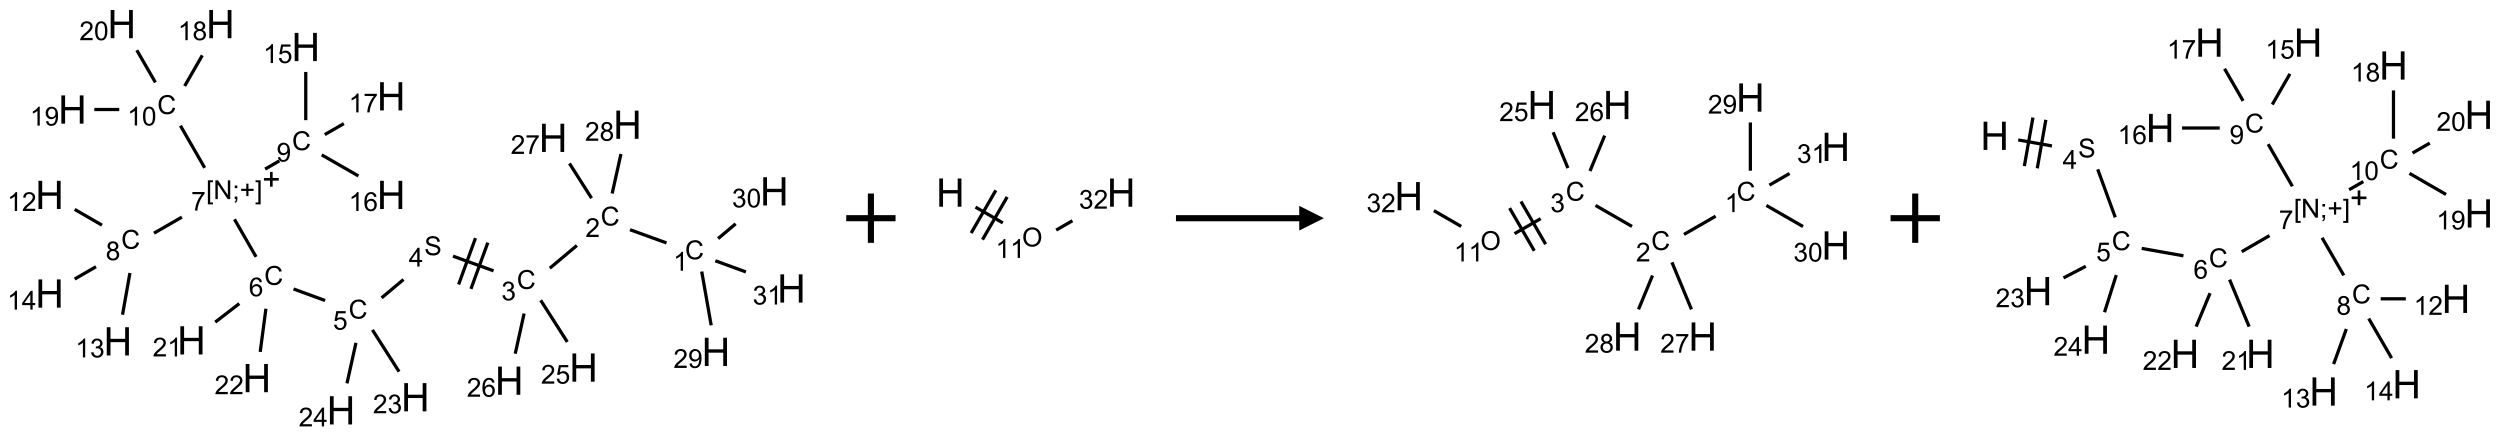 <?xml version="1.0" encoding="UTF-8"?>
<svg xmlns="http://www.w3.org/2000/svg" xmlns:xlink="http://www.w3.org/1999/xlink" width="1014" height="177" viewBox="0 0 1014 177">
<defs>
<g>
<g id="glyph-0-0">
<path d="M 1.332 0 L 1.332 -6.668 L 6.668 -6.668 L 6.668 0 Z M 1.5 -0.168 L 6.5 -0.168 L 6.5 -6.5 L 1.5 -6.5 Z M 1.5 -0.168 "/>
</g>
<g id="glyph-0-1">
<path d="M 6.27 -2.676 L 7.281 -2.422 C 7.07 -1.594 6.688 -0.961 6.137 -0.523 C 5.586 -0.086 4.914 0.129 4.121 0.129 C 3.297 0.129 2.629 -0.039 2.113 -0.371 C 1.598 -0.707 1.203 -1.191 0.934 -1.828 C 0.664 -2.465 0.531 -3.145 0.531 -3.875 C 0.531 -4.672 0.684 -5.363 0.988 -5.957 C 1.293 -6.547 1.723 -6.996 2.285 -7.305 C 2.844 -7.613 3.461 -7.766 4.137 -7.766 C 4.898 -7.766 5.543 -7.57 6.062 -7.184 C 6.582 -6.793 6.945 -6.246 7.152 -5.543 L 6.156 -5.309 C 5.98 -5.863 5.723 -6.266 5.387 -6.52 C 5.051 -6.773 4.625 -6.902 4.113 -6.902 C 3.527 -6.902 3.039 -6.762 2.645 -6.48 C 2.25 -6.199 1.973 -5.82 1.812 -5.348 C 1.652 -4.871 1.574 -4.383 1.574 -3.879 C 1.574 -3.23 1.668 -2.664 1.855 -2.18 C 2.047 -1.695 2.34 -1.332 2.738 -1.094 C 3.137 -0.855 3.57 -0.734 4.035 -0.734 C 4.602 -0.734 5.082 -0.898 5.473 -1.223 C 5.867 -1.551 6.133 -2.035 6.27 -2.676 Z M 6.27 -2.676 "/>
</g>
<g id="glyph-0-2">
<path d="M 3.973 0 L 3.035 0 L 3.035 -5.973 C 2.809 -5.758 2.516 -5.543 2.148 -5.328 C 1.781 -5.113 1.453 -4.953 1.16 -4.844 L 1.16 -5.75 C 1.684 -5.996 2.145 -6.297 2.535 -6.645 C 2.93 -6.996 3.207 -7.336 3.371 -7.668 L 3.973 -7.668 Z M 3.973 0 "/>
</g>
<g id="glyph-0-3">
<path d="M 5.371 -0.902 L 5.371 0 L 0.324 0 C 0.316 -0.227 0.352 -0.441 0.434 -0.652 C 0.562 -0.996 0.766 -1.332 1.051 -1.668 C 1.332 -2 1.742 -2.387 2.277 -2.824 C 3.105 -3.504 3.668 -4.043 3.957 -4.441 C 4.25 -4.84 4.395 -5.215 4.395 -5.566 C 4.395 -5.938 4.262 -6.254 3.996 -6.508 C 3.73 -6.762 3.387 -6.891 2.957 -6.891 C 2.508 -6.891 2.145 -6.754 1.875 -6.484 C 1.605 -6.215 1.469 -5.84 1.465 -5.359 L 0.5 -5.457 C 0.566 -6.176 0.812 -6.727 1.246 -7.102 C 1.676 -7.477 2.254 -7.668 2.98 -7.668 C 3.711 -7.668 4.293 -7.465 4.719 -7.059 C 5.145 -6.652 5.359 -6.148 5.359 -5.547 C 5.359 -5.242 5.297 -4.941 5.172 -4.645 C 5.047 -4.352 4.84 -4.039 4.551 -3.715 C 4.262 -3.387 3.777 -2.938 3.105 -2.371 C 2.543 -1.898 2.18 -1.578 2.02 -1.41 C 1.859 -1.242 1.73 -1.07 1.625 -0.902 Z M 5.371 -0.902 "/>
</g>
<g id="glyph-0-4">
<path d="M 0.449 -2.016 L 1.387 -2.141 C 1.492 -1.609 1.676 -1.227 1.934 -0.992 C 2.191 -0.758 2.508 -0.641 2.879 -0.641 C 3.32 -0.641 3.695 -0.793 3.996 -1.098 C 4.301 -1.402 4.453 -1.781 4.453 -2.234 C 4.453 -2.664 4.312 -3.02 4.031 -3.301 C 3.75 -3.578 3.391 -3.719 2.957 -3.719 C 2.781 -3.719 2.562 -3.684 2.297 -3.613 L 2.402 -4.438 C 2.465 -4.43 2.516 -4.426 2.551 -4.426 C 2.949 -4.426 3.312 -4.531 3.629 -4.738 C 3.949 -4.949 4.109 -5.27 4.109 -5.703 C 4.109 -6.047 3.992 -6.332 3.762 -6.559 C 3.527 -6.785 3.227 -6.895 2.859 -6.895 C 2.496 -6.895 2.191 -6.781 1.949 -6.551 C 1.707 -6.324 1.547 -5.98 1.48 -5.52 L 0.543 -5.688 C 0.656 -6.316 0.918 -6.805 1.324 -7.148 C 1.73 -7.492 2.234 -7.668 2.84 -7.668 C 3.254 -7.668 3.641 -7.578 3.988 -7.398 C 4.34 -7.219 4.609 -6.977 4.793 -6.668 C 4.98 -6.359 5.074 -6.031 5.074 -5.684 C 5.074 -5.352 4.984 -5.051 4.809 -4.781 C 4.629 -4.512 4.367 -4.297 4.02 -4.137 C 4.473 -4.031 4.824 -3.816 5.074 -3.488 C 5.324 -3.16 5.449 -2.75 5.449 -2.254 C 5.449 -1.59 5.203 -1.023 4.719 -0.559 C 4.234 -0.098 3.617 0.137 2.875 0.137 C 2.203 0.137 1.648 -0.062 1.207 -0.465 C 0.762 -0.863 0.512 -1.379 0.449 -2.016 Z M 0.449 -2.016 "/>
</g>
<g id="glyph-0-5">
<path d="M 0.48 -2.453 L 1.434 -2.535 C 1.477 -2.152 1.582 -1.84 1.746 -1.598 C 1.91 -1.352 2.168 -1.152 2.516 -1.004 C 2.863 -0.852 3.254 -0.777 3.688 -0.777 C 4.074 -0.777 4.414 -0.832 4.707 -0.949 C 5.004 -1.062 5.223 -1.219 5.367 -1.418 C 5.512 -1.617 5.582 -1.836 5.582 -2.074 C 5.582 -2.312 5.516 -2.523 5.375 -2.699 C 5.234 -2.879 5.008 -3.031 4.688 -3.152 C 4.484 -3.23 4.031 -3.355 3.328 -3.523 C 2.625 -3.691 2.137 -3.852 1.855 -4 C 1.488 -4.191 1.219 -4.43 1.039 -4.711 C 0.859 -4.992 0.77 -5.312 0.77 -5.66 C 0.77 -6.047 0.879 -6.406 1.098 -6.742 C 1.316 -7.078 1.637 -7.332 2.059 -7.504 C 2.477 -7.68 2.945 -7.766 3.457 -7.766 C 4.023 -7.766 4.523 -7.676 4.957 -7.492 C 5.387 -7.309 5.719 -7.043 5.953 -6.688 C 6.188 -6.332 6.312 -5.934 6.328 -5.484 L 5.359 -5.41 C 5.309 -5.895 5.133 -6.258 4.832 -6.504 C 4.531 -6.75 4.086 -6.875 3.5 -6.875 C 2.891 -6.875 2.445 -6.762 2.164 -6.539 C 1.883 -6.316 1.746 -6.047 1.746 -5.73 C 1.746 -5.457 1.844 -5.23 2.043 -5.051 C 2.238 -4.875 2.742 -4.695 3.566 -4.508 C 4.387 -4.32 4.949 -4.16 5.254 -4.02 C 5.699 -3.816 6.027 -3.555 6.238 -3.242 C 6.449 -2.93 6.559 -2.566 6.559 -2.156 C 6.559 -1.75 6.441 -1.367 6.207 -1.008 C 5.977 -0.648 5.641 -0.367 5.207 -0.168 C 4.77 0.031 4.281 0.129 3.734 0.129 C 3.043 0.129 2.465 0.031 1.996 -0.172 C 1.531 -0.375 1.164 -0.676 0.898 -1.082 C 0.633 -1.484 0.492 -1.941 0.48 -2.453 Z M 0.48 -2.453 "/>
</g>
<g id="glyph-0-6">
<path d="M 3.449 0 L 3.449 -1.828 L 0.137 -1.828 L 0.137 -2.688 L 3.621 -7.637 L 4.387 -7.637 L 4.387 -2.688 L 5.418 -2.688 L 5.418 -1.828 L 4.387 -1.828 L 4.387 0 Z M 3.449 -2.688 L 3.449 -6.129 L 1.059 -2.688 Z M 3.449 -2.688 "/>
</g>
<g id="glyph-0-7">
<path d="M 0.441 -2 L 1.426 -2.082 C 1.5 -1.605 1.668 -1.242 1.934 -1.004 C 2.199 -0.762 2.52 -0.641 2.895 -0.641 C 3.348 -0.641 3.73 -0.812 4.043 -1.152 C 4.355 -1.492 4.512 -1.941 4.512 -2.504 C 4.512 -3.039 4.359 -3.461 4.059 -3.77 C 3.758 -4.078 3.367 -4.234 2.879 -4.234 C 2.578 -4.234 2.305 -4.164 2.062 -4.027 C 1.82 -3.891 1.629 -3.715 1.488 -3.496 L 0.609 -3.609 L 1.348 -7.531 L 5.145 -7.531 L 5.145 -6.637 L 2.098 -6.637 L 1.688 -4.582 C 2.145 -4.902 2.625 -5.062 3.129 -5.062 C 3.797 -5.062 4.359 -4.832 4.816 -4.371 C 5.277 -3.91 5.504 -3.312 5.504 -2.59 C 5.504 -1.898 5.305 -1.301 4.902 -0.797 C 4.41 -0.18 3.742 0.129 2.895 0.129 C 2.199 0.129 1.633 -0.062 1.195 -0.453 C 0.758 -0.844 0.504 -1.359 0.441 -2 Z M 0.441 -2 "/>
</g>
<g id="glyph-0-8">
<path d="M 5.309 -5.766 L 4.375 -5.691 C 4.293 -6.059 4.172 -6.328 4.02 -6.496 C 3.766 -6.762 3.453 -6.895 3.082 -6.895 C 2.785 -6.895 2.523 -6.812 2.297 -6.645 C 2 -6.43 1.77 -6.117 1.598 -5.703 C 1.43 -5.289 1.34 -4.703 1.332 -3.938 C 1.559 -4.281 1.836 -4.535 2.16 -4.703 C 2.488 -4.871 2.828 -4.953 3.188 -4.953 C 3.812 -4.953 4.344 -4.723 4.785 -4.262 C 5.223 -3.801 5.441 -3.207 5.441 -2.48 C 5.441 -2 5.34 -1.555 5.133 -1.145 C 4.926 -0.73 4.641 -0.418 4.281 -0.199 C 3.922 0.02 3.512 0.129 3.051 0.129 C 2.27 0.129 1.633 -0.156 1.141 -0.73 C 0.648 -1.305 0.402 -2.254 0.402 -3.574 C 0.402 -5.051 0.672 -6.121 1.219 -6.793 C 1.695 -7.375 2.336 -7.668 3.141 -7.668 C 3.742 -7.668 4.234 -7.5 4.617 -7.16 C 5 -6.824 5.23 -6.359 5.309 -5.766 Z M 1.48 -2.473 C 1.48 -2.152 1.547 -1.844 1.684 -1.547 C 1.82 -1.25 2.016 -1.027 2.262 -0.871 C 2.508 -0.719 2.766 -0.641 3.035 -0.641 C 3.434 -0.641 3.773 -0.801 4.059 -1.121 C 4.344 -1.441 4.484 -1.875 4.484 -2.422 C 4.484 -2.949 4.344 -3.367 4.062 -3.668 C 3.781 -3.973 3.426 -4.125 3 -4.125 C 2.578 -4.125 2.219 -3.973 1.922 -3.668 C 1.625 -3.363 1.48 -2.969 1.48 -2.473 Z M 1.48 -2.473 "/>
</g>
<g id="glyph-0-9">
<path d="M 0.723 2.121 L 0.723 -7.637 L 2.793 -7.637 L 2.793 -6.859 L 1.66 -6.859 L 1.66 1.344 L 2.793 1.344 L 2.793 2.121 Z M 0.723 2.121 "/>
</g>
<g id="glyph-0-10">
<path d="M 0.812 0 L 0.812 -7.637 L 1.848 -7.637 L 5.859 -1.641 L 5.859 -7.637 L 6.828 -7.637 L 6.828 0 L 5.793 0 L 1.781 -6 L 1.781 0 Z M 0.812 0 "/>
</g>
<g id="glyph-0-11">
<path d="M 0.949 -4.465 L 0.949 -5.531 L 2.016 -5.531 L 2.016 -4.465 Z M 0.949 0 L 0.949 -1.066 L 2.016 -1.066 L 2.016 0 C 2.016 0.391 1.945 0.711 1.809 0.949 C 1.668 1.191 1.449 1.379 1.145 1.512 L 0.887 1.109 C 1.082 1.023 1.23 0.895 1.324 0.727 C 1.418 0.559 1.469 0.316 1.48 0 Z M 0.949 0 "/>
</g>
<g id="glyph-0-12">
<path d="M 2.672 -1.234 L 2.672 -3.328 L 0.594 -3.328 L 0.594 -4.203 L 2.672 -4.203 L 2.672 -6.281 L 3.559 -6.281 L 3.559 -4.203 L 5.637 -4.203 L 5.637 -3.328 L 3.559 -3.328 L 3.559 -1.234 Z M 2.672 -1.234 "/>
</g>
<g id="glyph-0-13">
<path d="M 2.27 2.121 L 0.203 2.121 L 0.203 1.344 L 1.332 1.344 L 1.332 -6.859 L 0.203 -6.859 L 0.203 -7.637 L 2.27 -7.637 Z M 2.27 2.121 "/>
</g>
<g id="glyph-0-14">
<path d="M 0.504 -6.637 L 0.504 -7.535 L 5.449 -7.535 L 5.449 -6.809 C 4.961 -6.289 4.48 -5.602 4.004 -4.746 C 3.527 -3.887 3.156 -3.004 2.895 -2.098 C 2.707 -1.461 2.59 -0.762 2.535 0 L 1.574 0 C 1.582 -0.602 1.703 -1.328 1.926 -2.176 C 2.152 -3.027 2.477 -3.848 2.898 -4.637 C 3.32 -5.426 3.77 -6.094 4.246 -6.637 Z M 0.504 -6.637 "/>
</g>
<g id="glyph-0-15">
<path d="M 1.887 -4.141 C 1.496 -4.281 1.207 -4.484 1.02 -4.75 C 0.832 -5.016 0.738 -5.328 0.738 -5.699 C 0.738 -6.254 0.938 -6.719 1.34 -7.098 C 1.738 -7.477 2.27 -7.668 2.934 -7.668 C 3.598 -7.668 4.137 -7.473 4.543 -7.086 C 4.949 -6.699 5.152 -6.227 5.152 -5.672 C 5.152 -5.316 5.059 -5.008 4.871 -4.746 C 4.688 -4.484 4.406 -4.281 4.027 -4.141 C 4.496 -3.988 4.852 -3.742 5.098 -3.402 C 5.34 -3.062 5.465 -2.656 5.465 -2.184 C 5.465 -1.531 5.234 -0.98 4.77 -0.535 C 4.309 -0.09 3.703 0.129 2.949 0.129 C 2.195 0.129 1.586 -0.094 1.125 -0.539 C 0.664 -0.984 0.434 -1.543 0.434 -2.207 C 0.434 -2.703 0.559 -3.121 0.809 -3.457 C 1.062 -3.793 1.422 -4.02 1.887 -4.141 Z M 1.699 -5.73 C 1.699 -5.367 1.812 -5.074 2.047 -4.844 C 2.281 -4.613 2.582 -4.5 2.953 -4.5 C 3.312 -4.5 3.609 -4.613 3.84 -4.84 C 4.07 -5.066 4.188 -5.348 4.188 -5.676 C 4.188 -6.02 4.07 -6.309 3.832 -6.543 C 3.594 -6.777 3.297 -6.895 2.941 -6.895 C 2.586 -6.895 2.289 -6.781 2.051 -6.551 C 1.816 -6.324 1.699 -6.047 1.699 -5.73 Z M 1.395 -2.203 C 1.395 -1.938 1.461 -1.676 1.586 -1.426 C 1.711 -1.176 1.902 -0.984 2.152 -0.848 C 2.402 -0.711 2.672 -0.641 2.957 -0.641 C 3.406 -0.641 3.777 -0.785 4.066 -1.074 C 4.359 -1.363 4.504 -1.727 4.504 -2.172 C 4.504 -2.625 4.355 -2.996 4.055 -3.293 C 3.754 -3.586 3.379 -3.734 2.926 -3.734 C 2.484 -3.734 2.121 -3.59 1.832 -3.297 C 1.543 -3.004 1.395 -2.641 1.395 -2.203 Z M 1.395 -2.203 "/>
</g>
<g id="glyph-0-16">
<path d="M 0.582 -1.766 L 1.484 -1.848 C 1.562 -1.426 1.707 -1.117 1.922 -0.926 C 2.137 -0.734 2.414 -0.641 2.75 -0.641 C 3.039 -0.641 3.289 -0.707 3.508 -0.84 C 3.727 -0.973 3.902 -1.148 4.043 -1.367 C 4.18 -1.586 4.297 -1.887 4.391 -2.262 C 4.484 -2.637 4.531 -3.016 4.531 -3.406 C 4.531 -3.449 4.531 -3.512 4.527 -3.594 C 4.34 -3.297 4.082 -3.055 3.758 -2.867 C 3.434 -2.68 3.082 -2.59 2.703 -2.59 C 2.07 -2.59 1.535 -2.816 1.098 -3.277 C 0.66 -3.734 0.441 -4.34 0.441 -5.09 C 0.441 -5.863 0.672 -6.484 1.129 -6.957 C 1.586 -7.43 2.156 -7.668 2.844 -7.668 C 3.34 -7.668 3.793 -7.531 4.207 -7.266 C 4.617 -7 4.93 -6.617 5.145 -6.121 C 5.355 -5.629 5.465 -4.91 5.465 -3.973 C 5.465 -2.996 5.359 -2.223 5.145 -1.645 C 4.934 -1.066 4.617 -0.625 4.199 -0.324 C 3.781 -0.02 3.293 0.129 2.73 0.129 C 2.133 0.129 1.645 -0.035 1.266 -0.367 C 0.887 -0.699 0.66 -1.164 0.582 -1.766 Z M 4.422 -5.137 C 4.422 -5.676 4.277 -6.102 3.992 -6.418 C 3.707 -6.734 3.359 -6.891 2.957 -6.891 C 2.543 -6.891 2.18 -6.719 1.871 -6.379 C 1.562 -6.039 1.406 -5.598 1.406 -5.059 C 1.406 -4.57 1.555 -4.176 1.848 -3.871 C 2.141 -3.566 2.5 -3.418 2.934 -3.418 C 3.367 -3.418 3.723 -3.57 4.004 -3.871 C 4.281 -4.176 4.422 -4.598 4.422 -5.137 Z M 4.422 -5.137 "/>
</g>
<g id="glyph-0-17">
<path d="M 0.441 -3.766 C 0.441 -4.668 0.535 -5.395 0.723 -5.945 C 0.906 -6.496 1.184 -6.922 1.551 -7.219 C 1.918 -7.516 2.375 -7.668 2.934 -7.668 C 3.344 -7.668 3.703 -7.586 4.012 -7.418 C 4.32 -7.254 4.574 -7.016 4.777 -6.707 C 4.977 -6.395 5.137 -6.016 5.25 -5.57 C 5.363 -5.125 5.422 -4.523 5.422 -3.766 C 5.422 -2.871 5.328 -2.148 5.145 -1.598 C 4.961 -1.047 4.688 -0.621 4.32 -0.32 C 3.953 -0.02 3.492 0.129 2.934 0.129 C 2.195 0.129 1.617 -0.133 1.199 -0.66 C 0.695 -1.297 0.441 -2.332 0.441 -3.766 Z M 1.406 -3.766 C 1.406 -2.512 1.555 -1.68 1.848 -1.262 C 2.141 -0.848 2.5 -0.641 2.934 -0.641 C 3.363 -0.641 3.727 -0.848 4.02 -1.266 C 4.312 -1.684 4.457 -2.516 4.457 -3.766 C 4.457 -5.023 4.312 -5.859 4.02 -6.27 C 3.727 -6.684 3.359 -6.891 2.922 -6.891 C 2.492 -6.891 2.148 -6.707 1.891 -6.344 C 1.566 -5.879 1.406 -5.02 1.406 -3.766 Z M 1.406 -3.766 "/>
</g>
<g id="glyph-0-18">
<path d="M 0.516 -3.719 C 0.516 -4.984 0.855 -5.977 1.535 -6.695 C 2.215 -7.414 3.094 -7.77 4.172 -7.77 C 4.875 -7.77 5.512 -7.602 6.078 -7.266 C 6.645 -6.93 7.074 -6.461 7.371 -5.855 C 7.668 -5.254 7.816 -4.57 7.816 -3.809 C 7.816 -3.035 7.66 -2.34 7.348 -1.73 C 7.035 -1.117 6.594 -0.656 6.02 -0.34 C 5.449 -0.027 4.828 0.129 4.168 0.129 C 3.449 0.129 2.805 -0.043 2.238 -0.391 C 1.672 -0.738 1.246 -1.211 0.953 -1.812 C 0.66 -2.414 0.516 -3.047 0.516 -3.719 Z M 1.559 -3.703 C 1.559 -2.781 1.805 -2.059 2.301 -1.527 C 2.793 -1 3.414 -0.734 4.16 -0.734 C 4.922 -0.734 5.547 -1 6.039 -1.535 C 6.531 -2.07 6.777 -2.828 6.777 -3.812 C 6.777 -4.434 6.672 -4.977 6.461 -5.441 C 6.25 -5.902 5.945 -6.262 5.539 -6.52 C 5.133 -6.773 4.68 -6.902 4.176 -6.902 C 3.461 -6.902 2.848 -6.656 2.332 -6.164 C 1.816 -5.672 1.559 -4.852 1.559 -3.703 Z M 1.559 -3.703 "/>
</g>
<g id="glyph-1-0">
<path d="M 2 0 L 2 -10 L 10 -10 L 10 0 Z M 2.25 -0.25 L 9.75 -0.25 L 9.75 -9.75 L 2.25 -9.75 Z M 2.25 -0.25 "/>
</g>
<g id="glyph-1-1">
<path d="M 1.281 0 L 1.281 -11.453 L 2.797 -11.453 L 2.797 -6.75 L 8.75 -6.75 L 8.75 -11.453 L 10.266 -11.453 L 10.266 0 L 8.75 0 L 8.75 -5.398 L 2.797 -5.398 L 2.797 0 Z M 1.281 0 "/>
</g>
</g>
</defs>
<path fill="none" stroke-width="0.033" stroke-linecap="butt" stroke-linejoin="miter" stroke="rgb(0%, 0%, 0%)" stroke-opacity="1" stroke-miterlimit="10" d="M 6.256 2.219 L 5.886 2.085 " transform="matrix(40, 0, 0, 40, 20.096, 9.775)"/>
<path fill="none" stroke-width="0.033" stroke-linecap="butt" stroke-linejoin="miter" stroke="rgb(0%, 0%, 0%)" stroke-opacity="1" stroke-miterlimit="10" d="M 5.347 2.245 L 5.073 2.475 " transform="matrix(40, 0, 0, 40, 20.096, 9.775)"/>
<path fill="none" stroke-width="0.033" stroke-linecap="butt" stroke-linejoin="miter" stroke="rgb(0%, 0%, 0%)" stroke-opacity="1" stroke-miterlimit="10" d="M 4.502 2.502 L 4.091 2.353 " transform="matrix(40, 0, 0, 40, 20.096, 9.775)"/>
<path fill="none" stroke-width="0.033" stroke-linecap="butt" stroke-linejoin="miter" stroke="rgb(0%, 0%, 0%)" stroke-opacity="1" stroke-miterlimit="10" d="M 4.319 2.17 L 4.148 2.64 " transform="matrix(40, 0, 0, 40, 20.096, 9.775)"/>
<path fill="none" stroke-width="0.033" stroke-linecap="butt" stroke-linejoin="miter" stroke="rgb(0%, 0%, 0%)" stroke-opacity="1" stroke-miterlimit="10" d="M 4.444 2.216 L 4.273 2.685 " transform="matrix(40, 0, 0, 40, 20.096, 9.775)"/>
<path fill="none" stroke-width="0.033" stroke-linecap="butt" stroke-linejoin="miter" stroke="rgb(0%, 0%, 0%)" stroke-opacity="1" stroke-miterlimit="10" d="M 3.589 2.59 L 3.367 2.776 " transform="matrix(40, 0, 0, 40, 20.096, 9.775)"/>
<path fill="none" stroke-width="0.033" stroke-linecap="butt" stroke-linejoin="miter" stroke="rgb(0%, 0%, 0%)" stroke-opacity="1" stroke-miterlimit="10" d="M 2.794 2.803 L 2.474 2.686 " transform="matrix(40, 0, 0, 40, 20.096, 9.775)"/>
<path fill="none" stroke-width="0.033" stroke-linecap="butt" stroke-linejoin="miter" stroke="rgb(0%, 0%, 0%)" stroke-opacity="1" stroke-miterlimit="10" d="M 2.094 2.36 L 1.875 1.979 " transform="matrix(40, 0, 0, 40, 20.096, 9.775)"/>
<path fill="none" stroke-width="0.033" stroke-linecap="butt" stroke-linejoin="miter" stroke="rgb(0%, 0%, 0%)" stroke-opacity="1" stroke-miterlimit="10" d="M 1.342 1.957 L 1.059 2.12 " transform="matrix(40, 0, 0, 40, 20.096, 9.775)"/>
<path fill="none" stroke-width="0.033" stroke-linecap="butt" stroke-linejoin="miter" stroke="rgb(0%, 0%, 0%)" stroke-opacity="1" stroke-miterlimit="10" d="M 0.532 2.039 L 0.255 1.879 " transform="matrix(40, 0, 0, 40, 20.096, 9.775)"/>
<path fill="none" stroke-width="0.033" stroke-linecap="butt" stroke-linejoin="miter" stroke="rgb(0%, 0%, 0%)" stroke-opacity="1" stroke-miterlimit="10" d="M 0.815 2.524 L 0.74 2.947 " transform="matrix(40, 0, 0, 40, 20.096, 9.775)"/>
<path fill="none" stroke-width="0.033" stroke-linecap="butt" stroke-linejoin="miter" stroke="rgb(0%, 0%, 0%)" stroke-opacity="1" stroke-miterlimit="10" d="M 0.471 2.46 L 0.255 2.585 " transform="matrix(40, 0, 0, 40, 20.096, 9.775)"/>
<path fill="none" stroke-width="0.033" stroke-linecap="butt" stroke-linejoin="miter" stroke="rgb(0%, 0%, 0%)" stroke-opacity="1" stroke-miterlimit="10" d="M 2.186 1.47 L 2.33 1.387 " transform="matrix(40, 0, 0, 40, 20.096, 9.775)"/>
<path fill="none" stroke-width="0.033" stroke-linecap="butt" stroke-linejoin="miter" stroke="rgb(0%, 0%, 0%)" stroke-opacity="1" stroke-miterlimit="10" d="M 2.598 0.974 L 2.598 0.485 " transform="matrix(40, 0, 0, 40, 20.096, 9.775)"/>
<path fill="none" stroke-width="0.033" stroke-linecap="butt" stroke-linejoin="miter" stroke="rgb(0%, 0%, 0%)" stroke-opacity="1" stroke-miterlimit="10" d="M 2.76 1.326 L 3.132 1.54 " transform="matrix(40, 0, 0, 40, 20.096, 9.775)"/>
<path fill="none" stroke-width="0.033" stroke-linecap="butt" stroke-linejoin="miter" stroke="rgb(0%, 0%, 0%)" stroke-opacity="1" stroke-miterlimit="10" d="M 2.791 1.12 L 2.984 1.009 " transform="matrix(40, 0, 0, 40, 20.096, 9.775)"/>
<path fill="none" stroke-width="0.033" stroke-linecap="butt" stroke-linejoin="miter" stroke="rgb(0%, 0%, 0%)" stroke-opacity="1" stroke-miterlimit="10" d="M 1.573 1.457 L 1.327 1.03 " transform="matrix(40, 0, 0, 40, 20.096, 9.775)"/>
<path fill="none" stroke-width="0.033" stroke-linecap="butt" stroke-linejoin="miter" stroke="rgb(0%, 0%, 0%)" stroke-opacity="1" stroke-miterlimit="10" d="M 1.37 0.628 L 1.549 0.317 " transform="matrix(40, 0, 0, 40, 20.096, 9.775)"/>
<path fill="none" stroke-width="0.033" stroke-linecap="butt" stroke-linejoin="miter" stroke="rgb(0%, 0%, 0%)" stroke-opacity="1" stroke-miterlimit="10" d="M 0.707 0.866 L 0.454 0.866 " transform="matrix(40, 0, 0, 40, 20.096, 9.775)"/>
<path fill="none" stroke-width="0.033" stroke-linecap="butt" stroke-linejoin="miter" stroke="rgb(0%, 0%, 0%)" stroke-opacity="1" stroke-miterlimit="10" d="M 1.073 0.591 L 0.885 0.265 " transform="matrix(40, 0, 0, 40, 20.096, 9.775)"/>
<path fill="none" stroke-width="0.033" stroke-linecap="butt" stroke-linejoin="miter" stroke="rgb(0%, 0%, 0%)" stroke-opacity="1" stroke-miterlimit="10" d="M 1.924 2.834 L 1.68 3.022 " transform="matrix(40, 0, 0, 40, 20.096, 9.775)"/>
<path fill="none" stroke-width="0.033" stroke-linecap="butt" stroke-linejoin="miter" stroke="rgb(0%, 0%, 0%)" stroke-opacity="1" stroke-miterlimit="10" d="M 2.194 2.886 L 2.136 3.324 " transform="matrix(40, 0, 0, 40, 20.096, 9.775)"/>
<path fill="none" stroke-width="0.033" stroke-linecap="butt" stroke-linejoin="miter" stroke="rgb(0%, 0%, 0%)" stroke-opacity="1" stroke-miterlimit="10" d="M 3.274 3.101 L 3.544 3.524 " transform="matrix(40, 0, 0, 40, 20.096, 9.775)"/>
<path fill="none" stroke-width="0.033" stroke-linecap="butt" stroke-linejoin="miter" stroke="rgb(0%, 0%, 0%)" stroke-opacity="1" stroke-miterlimit="10" d="M 3.107 3.232 L 3.016 3.643 " transform="matrix(40, 0, 0, 40, 20.096, 9.775)"/>
<path fill="none" stroke-width="0.033" stroke-linecap="butt" stroke-linejoin="miter" stroke="rgb(0%, 0%, 0%)" stroke-opacity="1" stroke-miterlimit="10" d="M 4.98 2.8 L 5.25 3.223 " transform="matrix(40, 0, 0, 40, 20.096, 9.775)"/>
<path fill="none" stroke-width="0.033" stroke-linecap="butt" stroke-linejoin="miter" stroke="rgb(0%, 0%, 0%)" stroke-opacity="1" stroke-miterlimit="10" d="M 4.812 2.935 L 4.722 3.342 " transform="matrix(40, 0, 0, 40, 20.096, 9.775)"/>
<path fill="none" stroke-width="0.033" stroke-linecap="butt" stroke-linejoin="miter" stroke="rgb(0%, 0%, 0%)" stroke-opacity="1" stroke-miterlimit="10" d="M 5.496 1.765 L 5.272 1.413 " transform="matrix(40, 0, 0, 40, 20.096, 9.775)"/>
<path fill="none" stroke-width="0.033" stroke-linecap="butt" stroke-linejoin="miter" stroke="rgb(0%, 0%, 0%)" stroke-opacity="1" stroke-miterlimit="10" d="M 5.705 1.718 L 5.794 1.317 " transform="matrix(40, 0, 0, 40, 20.096, 9.775)"/>
<path fill="none" stroke-width="0.033" stroke-linecap="butt" stroke-linejoin="miter" stroke="rgb(0%, 0%, 0%)" stroke-opacity="1" stroke-miterlimit="10" d="M 6.613 2.509 L 6.709 3.054 " transform="matrix(40, 0, 0, 40, 20.096, 9.775)"/>
<path fill="none" stroke-width="0.033" stroke-linecap="butt" stroke-linejoin="miter" stroke="rgb(0%, 0%, 0%)" stroke-opacity="1" stroke-miterlimit="10" d="M 6.779 2.175 L 6.957 2.025 " transform="matrix(40, 0, 0, 40, 20.096, 9.775)"/>
<path fill="none" stroke-width="0.033" stroke-linecap="butt" stroke-linejoin="miter" stroke="rgb(0%, 0%, 0%)" stroke-opacity="1" stroke-miterlimit="10" d="M 6.751 2.4 L 7.061 2.513 " transform="matrix(40, 0, 0, 40, 20.096, 9.775)"/>
<g fill="rgb(0%, 0%, 0%)" fill-opacity="1">
<use xlink:href="#glyph-0-1" x="277.832" y="105.164"/>
</g>
<g fill="rgb(0%, 0%, 0%)" fill-opacity="1">
<use xlink:href="#glyph-0-2" x="273.055" y="109.797"/>
</g>
<g fill="rgb(0%, 0%, 0%)" fill-opacity="1">
<use xlink:href="#glyph-0-1" x="243.617" y="91.48"/>
</g>
<g fill="rgb(0%, 0%, 0%)" fill-opacity="1">
<use xlink:href="#glyph-0-3" x="237.445" y="96.117"/>
</g>
<g fill="rgb(0%, 0%, 0%)" fill-opacity="1">
<use xlink:href="#glyph-0-1" x="209.602" y="117.191"/>
</g>
<g fill="rgb(0%, 0%, 0%)" fill-opacity="1">
<use xlink:href="#glyph-0-4" x="203.352" y="121.828"/>
</g>
<g fill="rgb(0%, 0%, 0%)" fill-opacity="1">
<use xlink:href="#glyph-0-5" x="172.066" y="103.512"/>
</g>
<g fill="rgb(0%, 0%, 0%)" fill-opacity="1">
<use xlink:href="#glyph-0-6" x="165.793" y="108.117"/>
</g>
<g fill="rgb(0%, 0%, 0%)" fill-opacity="1">
<use xlink:href="#glyph-0-1" x="141.371" y="129.223"/>
</g>
<g fill="rgb(0%, 0%, 0%)" fill-opacity="1">
<use xlink:href="#glyph-0-7" x="135.062" y="133.727"/>
</g>
<g fill="rgb(0%, 0%, 0%)" fill-opacity="1">
<use xlink:href="#glyph-0-1" x="107.16" y="115.543"/>
</g>
<g fill="rgb(0%, 0%, 0%)" fill-opacity="1">
<use xlink:href="#glyph-0-8" x="100.914" y="120.18"/>
</g>
<g fill="rgb(0%, 0%, 0%)" fill-opacity="1">
<use xlink:href="#glyph-0-9" x="83.59" y="80.77"/>
<use xlink:href="#glyph-0-10" x="86.553" y="80.77"/>
<use xlink:href="#glyph-0-11" x="94.257" y="80.77"/>
<use xlink:href="#glyph-0-12" x="97.22" y="80.77"/>
<use xlink:href="#glyph-0-13" x="103.449" y="80.77"/>
</g>
<g fill="rgb(0%, 0%, 0%)" fill-opacity="1">
<use xlink:href="#glyph-0-14" x="77.531" y="85.41"/>
</g>
<path fill-rule="nonzero" fill="rgb(0%, 0%, 0%)" fill-opacity="1" d="M 107.055 72.199 L 109.52 72.199 L 109.52 69.734 L 110.586 69.734 L 110.586 72.199 L 113.051 72.199 L 113.051 73.266 L 110.586 73.266 L 110.586 75.73 L 109.52 75.73 L 109.52 73.266 L 107.055 73.266 "/>
<g fill="rgb(0%, 0%, 0%)" fill-opacity="1">
<use xlink:href="#glyph-0-1" x="49.145" y="100.902"/>
</g>
<g fill="rgb(0%, 0%, 0%)" fill-opacity="1">
<use xlink:href="#glyph-0-15" x="42.879" y="105.539"/>
</g>
<g fill="rgb(0%, 0%, 0%)" fill-opacity="1">
<use xlink:href="#glyph-1-1" x="14.324" y="84.785"/>
</g>
<g fill="rgb(0%, 0%, 0%)" fill-opacity="1">
<use xlink:href="#glyph-0-2" x="2.965" y="85.578"/>
<use xlink:href="#glyph-0-3" x="8.897" y="85.578"/>
</g>
<g fill="rgb(0%, 0%, 0%)" fill-opacity="1">
<use xlink:href="#glyph-1-1" x="42.02" y="144.176"/>
</g>
<g fill="rgb(0%, 0%, 0%)" fill-opacity="1">
<use xlink:href="#glyph-0-2" x="30.582" y="144.969"/>
<use xlink:href="#glyph-0-4" x="36.514" y="144.969"/>
</g>
<g fill="rgb(0%, 0%, 0%)" fill-opacity="1">
<use xlink:href="#glyph-1-1" x="14.324" y="124.785"/>
</g>
<g fill="rgb(0%, 0%, 0%)" fill-opacity="1">
<use xlink:href="#glyph-0-2" x="2.918" y="125.578"/>
<use xlink:href="#glyph-0-6" x="8.85" y="125.578"/>
</g>
<g fill="rgb(0%, 0%, 0%)" fill-opacity="1">
<use xlink:href="#glyph-0-1" x="118.426" y="60.902"/>
</g>
<g fill="rgb(0%, 0%, 0%)" fill-opacity="1">
<use xlink:href="#glyph-0-16" x="112.156" y="65.539"/>
</g>
<g fill="rgb(0%, 0%, 0%)" fill-opacity="1">
<use xlink:href="#glyph-1-1" x="118.246" y="24.785"/>
</g>
<g fill="rgb(0%, 0%, 0%)" fill-opacity="1">
<use xlink:href="#glyph-0-2" x="106.754" y="25.578"/>
<use xlink:href="#glyph-0-7" x="112.686" y="25.578"/>
</g>
<g fill="rgb(0%, 0%, 0%)" fill-opacity="1">
<use xlink:href="#glyph-1-1" x="152.887" y="84.785"/>
</g>
<g fill="rgb(0%, 0%, 0%)" fill-opacity="1">
<use xlink:href="#glyph-0-2" x="141.457" y="85.578"/>
<use xlink:href="#glyph-0-8" x="147.389" y="85.578"/>
</g>
<g fill="rgb(0%, 0%, 0%)" fill-opacity="1">
<use xlink:href="#glyph-1-1" x="152.887" y="44.785"/>
</g>
<g fill="rgb(0%, 0%, 0%)" fill-opacity="1">
<use xlink:href="#glyph-0-2" x="141.453" y="45.578"/>
<use xlink:href="#glyph-0-14" x="147.385" y="45.578"/>
</g>
<g fill="rgb(0%, 0%, 0%)" fill-opacity="1">
<use xlink:href="#glyph-0-1" x="63.785" y="46.262"/>
</g>
<g fill="rgb(0%, 0%, 0%)" fill-opacity="1">
<use xlink:href="#glyph-0-2" x="51.625" y="50.898"/>
<use xlink:href="#glyph-0-17" x="57.557" y="50.898"/>
</g>
<g fill="rgb(0%, 0%, 0%)" fill-opacity="1">
<use xlink:href="#glyph-1-1" x="83.605" y="15.504"/>
</g>
<g fill="rgb(0%, 0%, 0%)" fill-opacity="1">
<use xlink:href="#glyph-0-2" x="72.156" y="16.297"/>
<use xlink:href="#glyph-0-15" x="78.089" y="16.297"/>
</g>
<g fill="rgb(0%, 0%, 0%)" fill-opacity="1">
<use xlink:href="#glyph-1-1" x="23.605" y="50.145"/>
</g>
<g fill="rgb(0%, 0%, 0%)" fill-opacity="1">
<use xlink:href="#glyph-0-2" x="12.156" y="50.938"/>
<use xlink:href="#glyph-0-16" x="18.089" y="50.938"/>
</g>
<g fill="rgb(0%, 0%, 0%)" fill-opacity="1">
<use xlink:href="#glyph-1-1" x="43.605" y="15.504"/>
</g>
<g fill="rgb(0%, 0%, 0%)" fill-opacity="1">
<use xlink:href="#glyph-0-3" x="32.199" y="16.297"/>
<use xlink:href="#glyph-0-17" x="38.132" y="16.297"/>
</g>
<g fill="rgb(0%, 0%, 0%)" fill-opacity="1">
<use xlink:href="#glyph-1-1" x="71.871" y="143.777"/>
</g>
<g fill="rgb(0%, 0%, 0%)" fill-opacity="1">
<use xlink:href="#glyph-0-3" x="61.914" y="144.57"/>
<use xlink:href="#glyph-0-2" x="67.846" y="144.57"/>
</g>
<g fill="rgb(0%, 0%, 0%)" fill-opacity="1">
<use xlink:href="#glyph-1-1" x="98.383" y="159.082"/>
</g>
<g fill="rgb(0%, 0%, 0%)" fill-opacity="1">
<use xlink:href="#glyph-0-3" x="87.031" y="159.875"/>
<use xlink:href="#glyph-0-3" x="92.964" y="159.875"/>
</g>
<g fill="rgb(0%, 0%, 0%)" fill-opacity="1">
<use xlink:href="#glyph-1-1" x="162.684" y="166.844"/>
</g>
<g fill="rgb(0%, 0%, 0%)" fill-opacity="1">
<use xlink:href="#glyph-0-3" x="151.254" y="167.633"/>
<use xlink:href="#glyph-0-4" x="157.186" y="167.633"/>
</g>
<g fill="rgb(0%, 0%, 0%)" fill-opacity="1">
<use xlink:href="#glyph-1-1" x="132.535" y="172.16"/>
</g>
<g fill="rgb(0%, 0%, 0%)" fill-opacity="1">
<use xlink:href="#glyph-0-3" x="121.133" y="172.949"/>
<use xlink:href="#glyph-0-6" x="127.065" y="172.949"/>
</g>
<g fill="rgb(0%, 0%, 0%)" fill-opacity="1">
<use xlink:href="#glyph-1-1" x="230.914" y="154.812"/>
</g>
<g fill="rgb(0%, 0%, 0%)" fill-opacity="1">
<use xlink:href="#glyph-0-3" x="219.426" y="155.605"/>
<use xlink:href="#glyph-0-7" x="225.358" y="155.605"/>
</g>
<g fill="rgb(0%, 0%, 0%)" fill-opacity="1">
<use xlink:href="#glyph-1-1" x="200.766" y="160.129"/>
</g>
<g fill="rgb(0%, 0%, 0%)" fill-opacity="1">
<use xlink:href="#glyph-0-3" x="189.336" y="160.922"/>
<use xlink:href="#glyph-0-8" x="195.268" y="160.922"/>
</g>
<g fill="rgb(0%, 0%, 0%)" fill-opacity="1">
<use xlink:href="#glyph-1-1" x="218.574" y="61.629"/>
</g>
<g fill="rgb(0%, 0%, 0%)" fill-opacity="1">
<use xlink:href="#glyph-0-3" x="207.141" y="62.422"/>
<use xlink:href="#glyph-0-14" x="213.073" y="62.422"/>
</g>
<g fill="rgb(0%, 0%, 0%)" fill-opacity="1">
<use xlink:href="#glyph-1-1" x="248.723" y="56.312"/>
</g>
<g fill="rgb(0%, 0%, 0%)" fill-opacity="1">
<use xlink:href="#glyph-0-3" x="237.273" y="57.105"/>
<use xlink:href="#glyph-0-15" x="243.206" y="57.105"/>
</g>
<g fill="rgb(0%, 0%, 0%)" fill-opacity="1">
<use xlink:href="#glyph-1-1" x="284.598" y="148.438"/>
</g>
<g fill="rgb(0%, 0%, 0%)" fill-opacity="1">
<use xlink:href="#glyph-0-3" x="273.148" y="149.23"/>
<use xlink:href="#glyph-0-16" x="279.081" y="149.23"/>
</g>
<g fill="rgb(0%, 0%, 0%)" fill-opacity="1">
<use xlink:href="#glyph-1-1" x="308.293" y="83.332"/>
</g>
<g fill="rgb(0%, 0%, 0%)" fill-opacity="1">
<use xlink:href="#glyph-0-4" x="296.887" y="84.125"/>
<use xlink:href="#glyph-0-17" x="302.819" y="84.125"/>
</g>
<g fill="rgb(0%, 0%, 0%)" fill-opacity="1">
<use xlink:href="#glyph-1-1" x="315.238" y="122.727"/>
</g>
<g fill="rgb(0%, 0%, 0%)" fill-opacity="1">
<use xlink:href="#glyph-0-4" x="305.281" y="123.52"/>
<use xlink:href="#glyph-0-2" x="311.214" y="123.52"/>
</g>
<path fill="none" stroke-width="0.062" stroke-linecap="butt" stroke-linejoin="miter" stroke="rgb(0%, 0%, 0%)" stroke-opacity="1" stroke-miterlimit="10" d="M 0 0 L 0.5 0 M 0.25 -0.25 L 0.25 0.25 " transform="matrix(40, 0, 0, 40, 343.236, 88.5)"/>
<path fill="none" stroke-width="0.033" stroke-linecap="butt" stroke-linejoin="miter" stroke="rgb(0%, 0%, 0%)" stroke-opacity="1" stroke-miterlimit="10" d="M 0.255 0.147 L 0.532 0.307 " transform="matrix(40, 0, 0, 40, 385.463, 78.123)"/>
<path fill="none" stroke-width="0.033" stroke-linecap="butt" stroke-linejoin="miter" stroke="rgb(0%, 0%, 0%)" stroke-opacity="1" stroke-miterlimit="10" d="M 0.326 0.477 L 0.576 0.044 " transform="matrix(40, 0, 0, 40, 385.463, 78.123)"/>
<path fill="none" stroke-width="0.033" stroke-linecap="butt" stroke-linejoin="miter" stroke="rgb(0%, 0%, 0%)" stroke-opacity="1" stroke-miterlimit="10" d="M 0.211 0.41 L 0.461 -0.023 " transform="matrix(40, 0, 0, 40, 385.463, 78.123)"/>
<path fill="none" stroke-width="0.033" stroke-linecap="butt" stroke-linejoin="miter" stroke="rgb(0%, 0%, 0%)" stroke-opacity="1" stroke-miterlimit="10" d="M 1.073 0.38 L 1.238 0.285 " transform="matrix(40, 0, 0, 40, 385.463, 78.123)"/>
<g fill="rgb(0%, 0%, 0%)" fill-opacity="1">
<use xlink:href="#glyph-1-1" x="379.691" y="83.852"/>
</g>
<g fill="rgb(0%, 0%, 0%)" fill-opacity="1">
<use xlink:href="#glyph-0-18" x="414.527" y="99.973"/>
</g>
<g fill="rgb(0%, 0%, 0%)" fill-opacity="1">
<use xlink:href="#glyph-0-2" x="403.801" y="104.605"/>
<use xlink:href="#glyph-0-2" x="409.733" y="104.605"/>
</g>
<g fill="rgb(0%, 0%, 0%)" fill-opacity="1">
<use xlink:href="#glyph-1-1" x="448.973" y="83.852"/>
</g>
<g fill="rgb(0%, 0%, 0%)" fill-opacity="1">
<use xlink:href="#glyph-0-4" x="437.617" y="84.645"/>
<use xlink:href="#glyph-0-3" x="443.549" y="84.645"/>
</g>
<path fill-rule="nonzero" fill="rgb(0%, 0%, 0%)" fill-opacity="1" d="M 476.969 89.75 L 526.969 89.75 L 526.969 93.5 L 536.969 88.5 L 526.969 83.5 L 526.969 87.25 L 476.969 87.25 "/>
<path fill="none" stroke-width="0.033" stroke-linecap="butt" stroke-linejoin="miter" stroke="rgb(0%, 0%, 0%)" stroke-opacity="1" stroke-miterlimit="10" d="M 3.112 1.203 L 2.791 1.388 " transform="matrix(40, 0, 0, 40, 571.381, 39.561)"/>
<path fill="none" stroke-width="0.033" stroke-linecap="butt" stroke-linejoin="miter" stroke="rgb(0%, 0%, 0%)" stroke-opacity="1" stroke-miterlimit="10" d="M 2.264 1.307 L 1.894 1.094 " transform="matrix(40, 0, 0, 40, 571.381, 39.561)"/>
<path fill="none" stroke-width="0.033" stroke-linecap="butt" stroke-linejoin="miter" stroke="rgb(0%, 0%, 0%)" stroke-opacity="1" stroke-miterlimit="10" d="M 1.338 1.228 L 1.073 1.38 " transform="matrix(40, 0, 0, 40, 571.381, 39.561)"/>
<path fill="none" stroke-width="0.033" stroke-linecap="butt" stroke-linejoin="miter" stroke="rgb(0%, 0%, 0%)" stroke-opacity="1" stroke-miterlimit="10" d="M 1.023 1.121 L 1.273 1.554 " transform="matrix(40, 0, 0, 40, 571.381, 39.561)"/>
<path fill="none" stroke-width="0.033" stroke-linecap="butt" stroke-linejoin="miter" stroke="rgb(0%, 0%, 0%)" stroke-opacity="1" stroke-miterlimit="10" d="M 1.138 1.054 L 1.388 1.487 " transform="matrix(40, 0, 0, 40, 571.381, 39.561)"/>
<path fill="none" stroke-width="0.033" stroke-linecap="butt" stroke-linejoin="miter" stroke="rgb(0%, 0%, 0%)" stroke-opacity="1" stroke-miterlimit="10" d="M 0.532 1.307 L 0.255 1.147 " transform="matrix(40, 0, 0, 40, 571.381, 39.561)"/>
<path fill="none" stroke-width="0.033" stroke-linecap="butt" stroke-linejoin="miter" stroke="rgb(0%, 0%, 0%)" stroke-opacity="1" stroke-miterlimit="10" d="M 1.614 0.715 L 1.464 0.352 " transform="matrix(40, 0, 0, 40, 571.381, 39.561)"/>
<path fill="none" stroke-width="0.033" stroke-linecap="butt" stroke-linejoin="miter" stroke="rgb(0%, 0%, 0%)" stroke-opacity="1" stroke-miterlimit="10" d="M 1.838 0.745 L 1.987 0.386 " transform="matrix(40, 0, 0, 40, 571.381, 39.561)"/>
<path fill="none" stroke-width="0.033" stroke-linecap="butt" stroke-linejoin="miter" stroke="rgb(0%, 0%, 0%)" stroke-opacity="1" stroke-miterlimit="10" d="M 2.669 1.671 L 2.867 2.148 " transform="matrix(40, 0, 0, 40, 571.381, 39.561)"/>
<path fill="none" stroke-width="0.033" stroke-linecap="butt" stroke-linejoin="miter" stroke="rgb(0%, 0%, 0%)" stroke-opacity="1" stroke-miterlimit="10" d="M 2.472 1.805 L 2.33 2.148 " transform="matrix(40, 0, 0, 40, 571.381, 39.561)"/>
<path fill="none" stroke-width="0.033" stroke-linecap="butt" stroke-linejoin="miter" stroke="rgb(0%, 0%, 0%)" stroke-opacity="1" stroke-miterlimit="10" d="M 3.464 0.742 L 3.464 0.253 " transform="matrix(40, 0, 0, 40, 571.381, 39.561)"/>
<path fill="none" stroke-width="0.033" stroke-linecap="butt" stroke-linejoin="miter" stroke="rgb(0%, 0%, 0%)" stroke-opacity="1" stroke-miterlimit="10" d="M 3.626 1.094 L 3.998 1.308 " transform="matrix(40, 0, 0, 40, 571.381, 39.561)"/>
<path fill="none" stroke-width="0.033" stroke-linecap="butt" stroke-linejoin="miter" stroke="rgb(0%, 0%, 0%)" stroke-opacity="1" stroke-miterlimit="10" d="M 3.657 0.888 L 3.862 0.77 " transform="matrix(40, 0, 0, 40, 571.381, 39.561)"/>
<g fill="rgb(0%, 0%, 0%)" fill-opacity="1">
<use xlink:href="#glyph-0-1" x="704.352" y="81.406"/>
</g>
<g fill="rgb(0%, 0%, 0%)" fill-opacity="1">
<use xlink:href="#glyph-0-2" x="699.574" y="86.043"/>
</g>
<g fill="rgb(0%, 0%, 0%)" fill-opacity="1">
<use xlink:href="#glyph-0-1" x="669.711" y="101.406"/>
</g>
<g fill="rgb(0%, 0%, 0%)" fill-opacity="1">
<use xlink:href="#glyph-0-3" x="663.539" y="106.043"/>
</g>
<g fill="rgb(0%, 0%, 0%)" fill-opacity="1">
<use xlink:href="#glyph-0-1" x="635.07" y="81.406"/>
</g>
<g fill="rgb(0%, 0%, 0%)" fill-opacity="1">
<use xlink:href="#glyph-0-4" x="628.82" y="86.043"/>
</g>
<g fill="rgb(0%, 0%, 0%)" fill-opacity="1">
<use xlink:href="#glyph-0-18" x="600.445" y="101.41"/>
</g>
<g fill="rgb(0%, 0%, 0%)" fill-opacity="1">
<use xlink:href="#glyph-0-2" x="589.719" y="106.043"/>
<use xlink:href="#glyph-0-2" x="595.651" y="106.043"/>
</g>
<g fill="rgb(0%, 0%, 0%)" fill-opacity="1">
<use xlink:href="#glyph-1-1" x="565.609" y="85.289"/>
</g>
<g fill="rgb(0%, 0%, 0%)" fill-opacity="1">
<use xlink:href="#glyph-0-4" x="554.254" y="86.082"/>
<use xlink:href="#glyph-0-3" x="560.186" y="86.082"/>
</g>
<g fill="rgb(0%, 0%, 0%)" fill-opacity="1">
<use xlink:href="#glyph-1-1" x="619.582" y="48.332"/>
</g>
<g fill="rgb(0%, 0%, 0%)" fill-opacity="1">
<use xlink:href="#glyph-0-3" x="608.094" y="49.125"/>
<use xlink:href="#glyph-0-7" x="614.026" y="49.125"/>
</g>
<g fill="rgb(0%, 0%, 0%)" fill-opacity="1">
<use xlink:href="#glyph-1-1" x="650.199" y="48.332"/>
</g>
<g fill="rgb(0%, 0%, 0%)" fill-opacity="1">
<use xlink:href="#glyph-0-3" x="638.77" y="49.125"/>
<use xlink:href="#glyph-0-8" x="644.702" y="49.125"/>
</g>
<g fill="rgb(0%, 0%, 0%)" fill-opacity="1">
<use xlink:href="#glyph-1-1" x="684.84" y="142.242"/>
</g>
<g fill="rgb(0%, 0%, 0%)" fill-opacity="1">
<use xlink:href="#glyph-0-3" x="673.406" y="143.035"/>
<use xlink:href="#glyph-0-14" x="679.339" y="143.035"/>
</g>
<g fill="rgb(0%, 0%, 0%)" fill-opacity="1">
<use xlink:href="#glyph-1-1" x="654.223" y="142.242"/>
</g>
<g fill="rgb(0%, 0%, 0%)" fill-opacity="1">
<use xlink:href="#glyph-0-3" x="642.777" y="143.035"/>
<use xlink:href="#glyph-0-15" x="648.71" y="143.035"/>
</g>
<g fill="rgb(0%, 0%, 0%)" fill-opacity="1">
<use xlink:href="#glyph-1-1" x="704.172" y="45.289"/>
</g>
<g fill="rgb(0%, 0%, 0%)" fill-opacity="1">
<use xlink:href="#glyph-0-3" x="692.727" y="46.082"/>
<use xlink:href="#glyph-0-16" x="698.659" y="46.082"/>
</g>
<g fill="rgb(0%, 0%, 0%)" fill-opacity="1">
<use xlink:href="#glyph-1-1" x="738.812" y="105.289"/>
</g>
<g fill="rgb(0%, 0%, 0%)" fill-opacity="1">
<use xlink:href="#glyph-0-4" x="727.406" y="106.082"/>
<use xlink:href="#glyph-0-17" x="733.339" y="106.082"/>
</g>
<g fill="rgb(0%, 0%, 0%)" fill-opacity="1">
<use xlink:href="#glyph-1-1" x="738.812" y="65.289"/>
</g>
<g fill="rgb(0%, 0%, 0%)" fill-opacity="1">
<use xlink:href="#glyph-0-4" x="728.855" y="66.082"/>
<use xlink:href="#glyph-0-2" x="734.788" y="66.082"/>
</g>
<path fill="none" stroke-width="0.062" stroke-linecap="butt" stroke-linejoin="miter" stroke="rgb(0%, 0%, 0%)" stroke-opacity="1" stroke-miterlimit="10" d="M 0 0 L 0.5 0 M 0.25 -0.25 L 0.25 0.25 " transform="matrix(40, 0, 0, 40, 766.811, 88.5)"/>
<path fill="none" stroke-width="0.033" stroke-linecap="butt" stroke-linejoin="miter" stroke="rgb(0%, 0%, 0%)" stroke-opacity="1" stroke-miterlimit="10" d="M 0.239 0.987 L 0.581 1.048 " transform="matrix(40, 0, 0, 40, 809.037, 17.279)"/>
<path fill="none" stroke-width="0.033" stroke-linecap="butt" stroke-linejoin="miter" stroke="rgb(0%, 0%, 0%)" stroke-opacity="1" stroke-miterlimit="10" d="M 0.432 1.275 L 0.519 0.783 " transform="matrix(40, 0, 0, 40, 809.037, 17.279)"/>
<path fill="none" stroke-width="0.033" stroke-linecap="butt" stroke-linejoin="miter" stroke="rgb(0%, 0%, 0%)" stroke-opacity="1" stroke-miterlimit="10" d="M 0.301 1.252 L 0.388 0.76 " transform="matrix(40, 0, 0, 40, 809.037, 17.279)"/>
<path fill="none" stroke-width="0.033" stroke-linecap="butt" stroke-linejoin="miter" stroke="rgb(0%, 0%, 0%)" stroke-opacity="1" stroke-miterlimit="10" d="M 1.045 1.285 L 1.223 1.772 " transform="matrix(40, 0, 0, 40, 809.037, 17.279)"/>
<path fill="none" stroke-width="0.033" stroke-linecap="butt" stroke-linejoin="miter" stroke="rgb(0%, 0%, 0%)" stroke-opacity="1" stroke-miterlimit="10" d="M 1.491 2.087 L 1.914 2.162 " transform="matrix(40, 0, 0, 40, 809.037, 17.279)"/>
<path fill="none" stroke-width="0.033" stroke-linecap="butt" stroke-linejoin="miter" stroke="rgb(0%, 0%, 0%)" stroke-opacity="1" stroke-miterlimit="10" d="M 2.505 2.12 L 2.787 1.957 " transform="matrix(40, 0, 0, 40, 809.037, 17.279)"/>
<path fill="none" stroke-width="0.033" stroke-linecap="butt" stroke-linejoin="miter" stroke="rgb(0%, 0%, 0%)" stroke-opacity="1" stroke-miterlimit="10" d="M 3.32 1.979 L 3.54 2.36 " transform="matrix(40, 0, 0, 40, 809.037, 17.279)"/>
<path fill="none" stroke-width="0.033" stroke-linecap="butt" stroke-linejoin="miter" stroke="rgb(0%, 0%, 0%)" stroke-opacity="1" stroke-miterlimit="10" d="M 3.914 2.598 L 4.169 2.598 " transform="matrix(40, 0, 0, 40, 809.037, 17.279)"/>
<path fill="none" stroke-width="0.033" stroke-linecap="butt" stroke-linejoin="miter" stroke="rgb(0%, 0%, 0%)" stroke-opacity="1" stroke-miterlimit="10" d="M 3.566 2.904 L 3.437 3.26 " transform="matrix(40, 0, 0, 40, 809.037, 17.279)"/>
<path fill="none" stroke-width="0.033" stroke-linecap="butt" stroke-linejoin="miter" stroke="rgb(0%, 0%, 0%)" stroke-opacity="1" stroke-miterlimit="10" d="M 3.793 2.798 L 4.025 3.199 " transform="matrix(40, 0, 0, 40, 809.037, 17.279)"/>
<path fill="none" stroke-width="0.033" stroke-linecap="butt" stroke-linejoin="miter" stroke="rgb(0%, 0%, 0%)" stroke-opacity="1" stroke-miterlimit="10" d="M 3.019 1.457 L 2.773 1.03 " transform="matrix(40, 0, 0, 40, 809.037, 17.279)"/>
<path fill="none" stroke-width="0.033" stroke-linecap="butt" stroke-linejoin="miter" stroke="rgb(0%, 0%, 0%)" stroke-opacity="1" stroke-miterlimit="10" d="M 2.815 0.628 L 2.994 0.317 " transform="matrix(40, 0, 0, 40, 809.037, 17.279)"/>
<path fill="none" stroke-width="0.033" stroke-linecap="butt" stroke-linejoin="miter" stroke="rgb(0%, 0%, 0%)" stroke-opacity="1" stroke-miterlimit="10" d="M 2.282 0.866 L 1.9 0.866 " transform="matrix(40, 0, 0, 40, 809.037, 17.279)"/>
<path fill="none" stroke-width="0.033" stroke-linecap="butt" stroke-linejoin="miter" stroke="rgb(0%, 0%, 0%)" stroke-opacity="1" stroke-miterlimit="10" d="M 2.519 0.591 L 2.331 0.265 " transform="matrix(40, 0, 0, 40, 809.037, 17.279)"/>
<path fill="none" stroke-width="0.033" stroke-linecap="butt" stroke-linejoin="miter" stroke="rgb(0%, 0%, 0%)" stroke-opacity="1" stroke-miterlimit="10" d="M 3.594 1.492 L 3.738 1.409 " transform="matrix(40, 0, 0, 40, 809.037, 17.279)"/>
<path fill="none" stroke-width="0.033" stroke-linecap="butt" stroke-linejoin="miter" stroke="rgb(0%, 0%, 0%)" stroke-opacity="1" stroke-miterlimit="10" d="M 4.044 0.974 L 4.044 0.485 " transform="matrix(40, 0, 0, 40, 809.037, 17.279)"/>
<path fill="none" stroke-width="0.033" stroke-linecap="butt" stroke-linejoin="miter" stroke="rgb(0%, 0%, 0%)" stroke-opacity="1" stroke-miterlimit="10" d="M 4.206 1.326 L 4.577 1.54 " transform="matrix(40, 0, 0, 40, 809.037, 17.279)"/>
<path fill="none" stroke-width="0.033" stroke-linecap="butt" stroke-linejoin="miter" stroke="rgb(0%, 0%, 0%)" stroke-opacity="1" stroke-miterlimit="10" d="M 4.237 1.12 L 4.412 1.019 " transform="matrix(40, 0, 0, 40, 809.037, 17.279)"/>
<path fill="none" stroke-width="0.033" stroke-linecap="butt" stroke-linejoin="miter" stroke="rgb(0%, 0%, 0%)" stroke-opacity="1" stroke-miterlimit="10" d="M 2.382 2.403 L 2.58 2.88 " transform="matrix(40, 0, 0, 40, 809.037, 17.279)"/>
<path fill="none" stroke-width="0.033" stroke-linecap="butt" stroke-linejoin="miter" stroke="rgb(0%, 0%, 0%)" stroke-opacity="1" stroke-miterlimit="10" d="M 2.184 2.541 L 2.043 2.88 " transform="matrix(40, 0, 0, 40, 809.037, 17.279)"/>
<path fill="none" stroke-width="0.033" stroke-linecap="butt" stroke-linejoin="miter" stroke="rgb(0%, 0%, 0%)" stroke-opacity="1" stroke-miterlimit="10" d="M 0.924 2.268 L 0.698 2.386 " transform="matrix(40, 0, 0, 40, 809.037, 17.279)"/>
<path fill="none" stroke-width="0.033" stroke-linecap="butt" stroke-linejoin="miter" stroke="rgb(0%, 0%, 0%)" stroke-opacity="1" stroke-miterlimit="10" d="M 1.233 2.357 L 1.114 2.734 " transform="matrix(40, 0, 0, 40, 809.037, 17.279)"/>
<g fill="rgb(0%, 0%, 0%)" fill-opacity="1">
<use xlink:href="#glyph-1-1" x="803.266" y="60.809"/>
</g>
<g fill="rgb(0%, 0%, 0%)" fill-opacity="1">
<use xlink:href="#glyph-0-5" x="842.887" y="63.871"/>
</g>
<g fill="rgb(0%, 0%, 0%)" fill-opacity="1">
<use xlink:href="#glyph-0-6" x="836.617" y="68.477"/>
</g>
<g fill="rgb(0%, 0%, 0%)" fill-opacity="1">
<use xlink:href="#glyph-0-1" x="856.516" y="101.461"/>
</g>
<g fill="rgb(0%, 0%, 0%)" fill-opacity="1">
<use xlink:href="#glyph-0-7" x="850.207" y="105.965"/>
</g>
<g fill="rgb(0%, 0%, 0%)" fill-opacity="1">
<use xlink:href="#glyph-0-1" x="895.91" y="108.406"/>
</g>
<g fill="rgb(0%, 0%, 0%)" fill-opacity="1">
<use xlink:href="#glyph-0-8" x="889.664" y="113.043"/>
</g>
<g fill="rgb(0%, 0%, 0%)" fill-opacity="1">
<use xlink:href="#glyph-0-9" x="930.355" y="88.273"/>
<use xlink:href="#glyph-0-10" x="933.319" y="88.273"/>
<use xlink:href="#glyph-0-11" x="941.022" y="88.273"/>
<use xlink:href="#glyph-0-12" x="943.986" y="88.273"/>
<use xlink:href="#glyph-0-13" x="950.215" y="88.273"/>
</g>
<g fill="rgb(0%, 0%, 0%)" fill-opacity="1">
<use xlink:href="#glyph-0-14" x="924.297" y="92.914"/>
</g>
<path fill-rule="nonzero" fill="rgb(0%, 0%, 0%)" fill-opacity="1" d="M 953.82 79.703 L 956.285 79.703 L 956.285 77.238 L 957.352 77.238 L 957.352 79.703 L 959.816 79.703 L 959.816 80.77 L 957.352 80.77 L 957.352 83.234 L 956.285 83.234 L 956.285 80.77 L 953.82 80.77 "/>
<g fill="rgb(0%, 0%, 0%)" fill-opacity="1">
<use xlink:href="#glyph-0-1" x="953.926" y="123.047"/>
</g>
<g fill="rgb(0%, 0%, 0%)" fill-opacity="1">
<use xlink:href="#glyph-0-15" x="947.66" y="127.684"/>
</g>
<g fill="rgb(0%, 0%, 0%)" fill-opacity="1">
<use xlink:href="#glyph-1-1" x="990.371" y="126.93"/>
</g>
<g fill="rgb(0%, 0%, 0%)" fill-opacity="1">
<use xlink:href="#glyph-0-2" x="979.016" y="127.723"/>
<use xlink:href="#glyph-0-3" x="984.948" y="127.723"/>
</g>
<g fill="rgb(0%, 0%, 0%)" fill-opacity="1">
<use xlink:href="#glyph-1-1" x="936.691" y="164.52"/>
</g>
<g fill="rgb(0%, 0%, 0%)" fill-opacity="1">
<use xlink:href="#glyph-0-2" x="925.254" y="165.309"/>
<use xlink:href="#glyph-0-4" x="931.186" y="165.309"/>
</g>
<g fill="rgb(0%, 0%, 0%)" fill-opacity="1">
<use xlink:href="#glyph-1-1" x="970.371" y="161.57"/>
</g>
<g fill="rgb(0%, 0%, 0%)" fill-opacity="1">
<use xlink:href="#glyph-0-2" x="958.969" y="162.363"/>
<use xlink:href="#glyph-0-6" x="964.901" y="162.363"/>
</g>
<g fill="rgb(0%, 0%, 0%)" fill-opacity="1">
<use xlink:href="#glyph-0-1" x="910.551" y="53.766"/>
</g>
<g fill="rgb(0%, 0%, 0%)" fill-opacity="1">
<use xlink:href="#glyph-0-16" x="904.281" y="58.402"/>
</g>
<g fill="rgb(0%, 0%, 0%)" fill-opacity="1">
<use xlink:href="#glyph-1-1" x="930.371" y="23.008"/>
</g>
<g fill="rgb(0%, 0%, 0%)" fill-opacity="1">
<use xlink:href="#glyph-0-2" x="918.879" y="23.801"/>
<use xlink:href="#glyph-0-7" x="924.811" y="23.801"/>
</g>
<g fill="rgb(0%, 0%, 0%)" fill-opacity="1">
<use xlink:href="#glyph-1-1" x="870.371" y="57.648"/>
</g>
<g fill="rgb(0%, 0%, 0%)" fill-opacity="1">
<use xlink:href="#glyph-0-2" x="858.941" y="58.441"/>
<use xlink:href="#glyph-0-8" x="864.874" y="58.441"/>
</g>
<g fill="rgb(0%, 0%, 0%)" fill-opacity="1">
<use xlink:href="#glyph-1-1" x="890.371" y="23.008"/>
</g>
<g fill="rgb(0%, 0%, 0%)" fill-opacity="1">
<use xlink:href="#glyph-0-2" x="878.938" y="23.801"/>
<use xlink:href="#glyph-0-14" x="884.87" y="23.801"/>
</g>
<g fill="rgb(0%, 0%, 0%)" fill-opacity="1">
<use xlink:href="#glyph-0-1" x="965.191" y="68.406"/>
</g>
<g fill="rgb(0%, 0%, 0%)" fill-opacity="1">
<use xlink:href="#glyph-0-2" x="953.031" y="73.043"/>
<use xlink:href="#glyph-0-17" x="958.964" y="73.043"/>
</g>
<g fill="rgb(0%, 0%, 0%)" fill-opacity="1">
<use xlink:href="#glyph-1-1" x="965.012" y="32.289"/>
</g>
<g fill="rgb(0%, 0%, 0%)" fill-opacity="1">
<use xlink:href="#glyph-0-2" x="953.562" y="33.082"/>
<use xlink:href="#glyph-0-15" x="959.495" y="33.082"/>
</g>
<g fill="rgb(0%, 0%, 0%)" fill-opacity="1">
<use xlink:href="#glyph-1-1" x="999.652" y="92.289"/>
</g>
<g fill="rgb(0%, 0%, 0%)" fill-opacity="1">
<use xlink:href="#glyph-0-2" x="988.203" y="93.082"/>
<use xlink:href="#glyph-0-16" x="994.135" y="93.082"/>
</g>
<g fill="rgb(0%, 0%, 0%)" fill-opacity="1">
<use xlink:href="#glyph-1-1" x="999.652" y="52.289"/>
</g>
<g fill="rgb(0%, 0%, 0%)" fill-opacity="1">
<use xlink:href="#glyph-0-3" x="988.246" y="53.082"/>
<use xlink:href="#glyph-0-17" x="994.178" y="53.082"/>
</g>
<g fill="rgb(0%, 0%, 0%)" fill-opacity="1">
<use xlink:href="#glyph-1-1" x="911.039" y="149.242"/>
</g>
<g fill="rgb(0%, 0%, 0%)" fill-opacity="1">
<use xlink:href="#glyph-0-3" x="901.078" y="150.035"/>
<use xlink:href="#glyph-0-2" x="907.01" y="150.035"/>
</g>
<g fill="rgb(0%, 0%, 0%)" fill-opacity="1">
<use xlink:href="#glyph-1-1" x="880.422" y="149.242"/>
</g>
<g fill="rgb(0%, 0%, 0%)" fill-opacity="1">
<use xlink:href="#glyph-0-3" x="869.07" y="150.035"/>
<use xlink:href="#glyph-0-3" x="875.003" y="150.035"/>
</g>
<g fill="rgb(0%, 0%, 0%)" fill-opacity="1">
<use xlink:href="#glyph-1-1" x="820.855" y="123.812"/>
</g>
<g fill="rgb(0%, 0%, 0%)" fill-opacity="1">
<use xlink:href="#glyph-0-3" x="809.426" y="124.605"/>
<use xlink:href="#glyph-0-4" x="815.358" y="124.605"/>
</g>
<g fill="rgb(0%, 0%, 0%)" fill-opacity="1">
<use xlink:href="#glyph-1-1" x="844.309" y="143.492"/>
</g>
<g fill="rgb(0%, 0%, 0%)" fill-opacity="1">
<use xlink:href="#glyph-0-3" x="832.91" y="144.285"/>
<use xlink:href="#glyph-0-6" x="838.842" y="144.285"/>
</g>
</svg>
